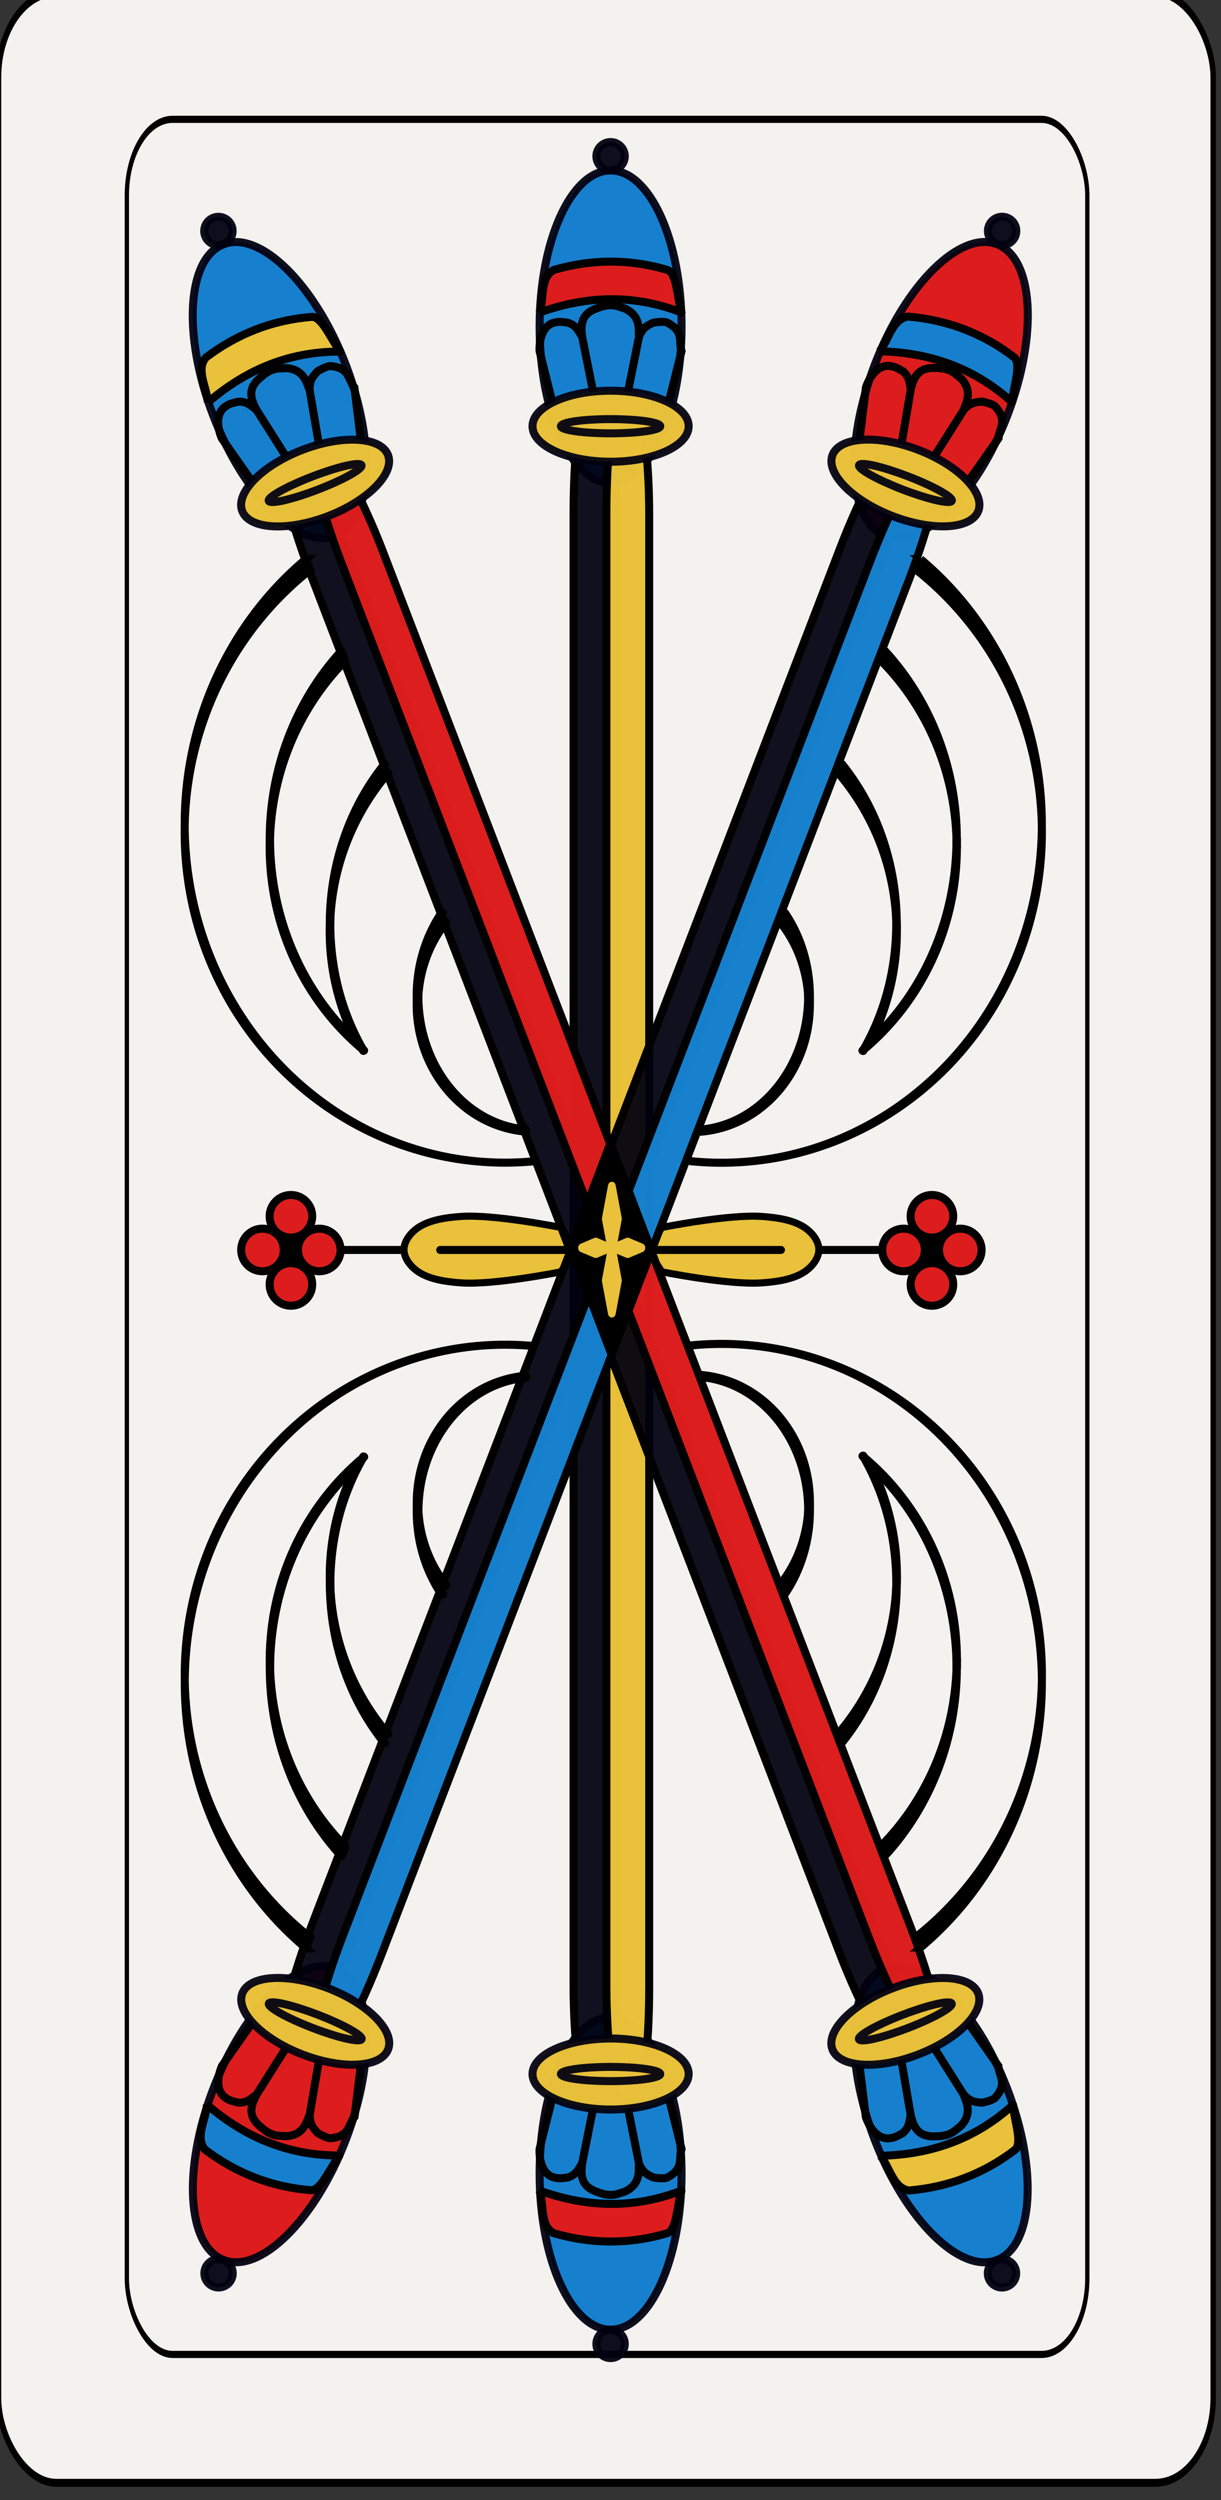 <?xml version="1.0" encoding="UTF-8" standalone="no"?>
<svg
   width="43mm"
   height="87.998mm"
   enable-background="new"
   version="1.1"
   viewBox="0 0 152.363 311.802"
   id="svg20076"
   sodipodi:docname="Mazzo.svg"
   inkscape:version="1.2.1 (9c6d41e410, 2022-07-14)"
   xmlns:inkscape="http://www.inkscape.org/namespaces/inkscape"
   xmlns:sodipodi="http://sodipodi.sourceforge.net/DTD/sodipodi-0.dtd"
   xmlns="http://www.w3.org/2000/svg"
   xmlns:svg="http://www.w3.org/2000/svg"
   xmlns:rdf="http://www.w3.org/1999/02/22-rdf-syntax-ns#"
   xmlns:cc="http://creativecommons.org/ns#"
   xmlns:dc="http://purl.org/dc/elements/1.1/">
  <rect x="0" y="0" width="152.363" height="311.802" fill="#333333" stroke="none"/>
  <sodipodi:namedview
     id="namedview20078"
     pagecolor="#ffffff"
     bordercolor="#000000"
     borderopacity="0.25"
     inkscape:showpageshadow="2"
     inkscape:pageopacity="0.0"
     inkscape:pagecheckerboard="0"
     inkscape:deskcolor="#d1d1d1"
     inkscape:document-units="mm"
     showgrid="false"
     inkscape:zoom="2.8284271"
     inkscape:cx="196.57568"
     inkscape:cy="470.75634"
     inkscape:window-width="2560"
     inkscape:window-height="1409"
     inkscape:window-x="0"
     inkscape:window-y="31"
     inkscape:window-maximized="1"
     inkscape:current-layer="svg20076" />
  <title
     id="title2">Bresciane</title>
  <defs
     id="defs191" />
  <g
     transform="translate(-322.428,-1158.654)"
     id="g16922"
     style="display:inline">
    <path
       d="m 409.81,1299.2 0.111,0.487 2.769,-0.697 a 0.141,0.393 89.475 0 0 0.106,-0.039 l 3.506,-1.911 a 0.253,0.411 84.194 0 0 0.1,-0.077 l 3.401,-3.755 a 0.042,0.187 50.744 0 0 0.032,-0.041 l 1.804,-2.863 a 0.148,0.269 52.682 0 0 0.033,-0.075 l 1,-4.17 a 0.039,0.138 24.58 0 0 0.005,-0.035 l 0.203,-4.423 a 0.048,0.118 18.973 0 0 -0.002,-0.03 l -0.857,-4.409 a 0.057,0.066 11.525 0 0 -0.02,-0.036 l -2.843,-2.407 2.744,2.485 0.728,4.394 -0.325,4.382 -1.105,4.08 -1.87,2.737 -3.43,3.604 -3.454,1.745 -2.749,0.566 z"
       fill-rule="evenodd"
       id="path16698" />
    <g
       transform="matrix(0.97,0,0,0.996,-643.49,-588.85)"
       fill="#f4f2ef"
       id="g16704">
      <g
         transform="matrix(0.7,0,0,1,298.31,-0.792)"
         fill="#f4f2ef"
         id="g16702">
        <rect
           x="996.13"
           y="1754.4"
           width="223.23"
           height="311.81"
           rx="10.63"
           ry="10.63"
           fill="#f4f2ef"
           stroke="#000000"
           stroke-width="0.997"
           id="rect16700" />
      </g>
    </g>
    <g
       transform="translate(0,3.545)"
       stroke="#000000"
       id="g16736">
      <circle
         cx="358.73"
         cy="1311"
         r="2.658"
         stroke-linecap="round"
         stroke-linejoin="round"
         stroke-width="0.999"
         id="circle16706" />
      <circle
         cx="355.18"
         cy="1311"
         r="2.658"
         fill="#dd1d1d"
         stroke-linecap="round"
         stroke-linejoin="round"
         stroke-width="0.999"
         id="circle16708" />
      <path
         d="m 358.73,1311 h 35.433"
         fill="none"
         stroke-width="1px"
         id="path16710" />
      <circle
         cx="362.27"
         cy="1311"
         r="2.658"
         fill="#dd1d1d"
         stroke-linecap="round"
         stroke-linejoin="round"
         stroke-width="0.999"
         id="circle16712" />
      <circle
         cx="358.73"
         cy="1315.3"
         r="2.658"
         fill="#dd1d1d"
         stroke-linecap="round"
         stroke-linejoin="round"
         stroke-width="0.999"
         id="circle16714" />
      <circle
         cx="358.73"
         cy="1306.8"
         r="2.658"
         fill="#dd1d1d"
         stroke-linecap="round"
         stroke-linejoin="round"
         stroke-width="0.999"
         id="circle16716" />
      <path
         d="m 392.44,1308.2 c 0,0 -8.29,-1.673 -12.473,-1.381 -1.871,0.131 -3.927,0.427 -5.346,1.381 -1.003,0.674 -1.782,1.732 -1.782,2.762 0,1.029 0.779,2.087 1.782,2.762 1.419,0.954 3.475,1.25 5.346,1.381 4.183,0.292 12.473,-1.381 12.473,-1.381 l 1.782,-2.762 -1.782,-2.762"
         fill="#e9c13a"
         fill-rule="evenodd"
         stroke-width="0.885px"
         id="path16718" />
      <circle
         transform="scale(-1,1)"
         cx="-438.72"
         cy="1311"
         r="2.658"
         stroke-linecap="round"
         stroke-linejoin="round"
         stroke-width="0.999"
         id="circle16720" />
      <circle
         transform="scale(-1,1)"
         cx="-442.26"
         cy="1311"
         r="2.658"
         fill="#dd1d1d"
         stroke-linecap="round"
         stroke-linejoin="round"
         stroke-width="0.999"
         id="circle16722" />
      <path
         d="M 438.72,1311 H 403.287"
         fill="none"
         stroke-width="1px"
         id="path16724" />
      <circle
         transform="scale(-1,1)"
         cx="-435.18"
         cy="1311"
         r="2.658"
         fill="#dd1d1d"
         stroke-linecap="round"
         stroke-linejoin="round"
         stroke-width="0.999"
         id="circle16726" />
      <circle
         transform="scale(-1,1)"
         cx="-438.72"
         cy="1315.3"
         r="2.658"
         fill="#dd1d1d"
         stroke-linecap="round"
         stroke-linejoin="round"
         stroke-width="0.999"
         id="circle16728" />
      <circle
         transform="scale(-1,1)"
         cx="-438.72"
         cy="1306.8"
         r="2.658"
         fill="#dd1d1d"
         stroke-linecap="round"
         stroke-linejoin="round"
         stroke-width="0.999"
         id="circle16730" />
      <path
         d="m 405.01,1308.2 c 0,0 8.29,-1.673 12.473,-1.381 1.871,0.131 3.927,0.427 5.346,1.381 1.003,0.674 1.782,1.732 1.782,2.762 0,1.029 -0.779,2.087 -1.782,2.762 -1.419,0.954 -3.475,1.25 -5.346,1.381 -4.183,0.292 -12.473,-1.381 -12.473,-1.381 l -1.782,-2.762 1.782,-2.762"
         fill="#e9c13a"
         fill-rule="evenodd"
         stroke-width="0.885px"
         id="path16732" />
      <path
         d="M 419.88,1311 H 377.36"
         enable-background="new"
         fill="none"
         stroke-linecap="round"
         stroke-linejoin="round"
         stroke-width="1px"
         id="path16734" />
    </g>
    <g
       transform="matrix(0.767,0,0,0.894,-425.37,-394.19)"
       fill="none"
       id="g16742">
      <g
         transform="matrix(0.7,0,0,1,298.31,-0.792)"
         fill="none"
         id="g16740">
        <rect
           x="996.13"
           y="1754.4"
           width="223.23"
           height="311.81"
           rx="10.63"
           ry="10.63"
           fill="none"
           stroke="#000000"
           stroke-width="0.997"
           id="rect16738" />
      </g>
    </g>
    <g
       transform="translate(0,1055.9)"
       id="g16772">
      <ellipse
         cx="398.62"
         cy="143.5"
         rx="8.858"
         ry="19.488"
         fill="#1780ce"
         stroke="#00000f"
         stroke-linejoin="round"
         stroke-opacity="0.941"
         stroke-width="0.999"
         id="ellipse16744" />
      <ellipse
         cx="398.62"
         cy="373.82"
         rx="8.858"
         ry="19.488"
         fill="#1780ce"
         stroke="#00000f"
         stroke-linejoin="round"
         stroke-opacity="0.941"
         stroke-width="0.999"
         id="ellipse16746" />
      <rect
         x="394"
         y="152.86"
         width="5.338"
         height="211.6"
         rx="1.772"
         ry="13.896"
         fill="#00000f"
         fill-opacity="0.941"
         opacity="0.99"
         stroke="#000000"
         stroke-linejoin="round"
         stroke-width="0.997"
         id="rect16748" />
      <rect
         x="398.1"
         y="152.86"
         width="5.338"
         height="211.6"
         rx="1.772"
         ry="13.896"
         fill="#e9c13a"
         opacity="0.99"
         stroke="#000000"
         stroke-linejoin="round"
         stroke-width="0.997"
         id="rect16750" />
      <path
         d="m 391.53,153.63 -1.772,-7.087 c -0.058,-1.177 0.253,-3.097 1.772,-3.543 0.407,-0.05 0.427,-0.206 1.772,0 1.045,0.331 1.339,1.091 1.772,1.772 l 1.772,8.858 -1.772,-8.858 c -0.243,-1.742 0.027,-2.919 1.772,-3.543 1.997,-0.793 2.67,-0.229 3.543,0 2.152,0.985 1.668,2.87 1.772,3.543 l -1.772,8.858 1.772,-8.858 c 0.466,-1.218 1.128,-1.441 1.772,-1.772 0.854,-0.136 1.561,-0.138 1.772,0 2.142,1.107 1.353,2.354 1.772,3.543 l -1.772,7.087"
         fill="none"
         stroke="#000000"
         stroke-width="1px"
         id="path16752" />
      <path
         d="m 391.53,363.69 -1.772,7.087 c -0.058,1.177 0.253,3.097 1.772,3.543 0.407,0.05 0.427,0.206 1.772,0 1.045,-0.331 1.339,-1.091 1.772,-1.772 l 1.772,-8.858 -1.772,8.858 c -0.243,1.742 0.027,2.919 1.772,3.543 1.997,0.793 2.67,0.229 3.543,0 2.152,-0.985 1.668,-2.87 1.772,-3.543 l -1.772,-8.858 1.772,8.858 c 0.466,1.218 1.128,1.441 1.772,1.772 0.854,0.136 1.561,0.138 1.772,0 2.142,-1.107 1.353,-2.354 1.772,-3.543 l -1.772,-7.087"
         fill="none"
         stroke="#000000"
         stroke-width="1px"
         id="path16754" />
      <ellipse
         cx="398.62"
         cy="155.91"
         rx="9.744"
         ry="4.429"
         fill="#e9c13a"
         opacity="0.99"
         stroke="#00000f"
         stroke-linejoin="round"
         stroke-opacity="0.941"
         stroke-width="0.999"
         id="ellipse16756" />
      <ellipse
         cx="398.62"
         cy="155.91"
         rx="6.201"
         ry="0.886"
         fill="#e9c13a"
         opacity="0.99"
         stroke="#00000f"
         stroke-linejoin="round"
         stroke-opacity="0.941"
         stroke-width="0.999"
         id="ellipse16758" />
      <ellipse
         cx="398.62"
         cy="361.42"
         rx="9.744"
         ry="4.429"
         fill="#e9c13a"
         opacity="0.99"
         stroke="#00000f"
         stroke-linejoin="round"
         stroke-opacity="0.941"
         stroke-width="0.999"
         id="ellipse16760" />
      <ellipse
         cx="398.62"
         cy="361.42"
         rx="6.201"
         ry="0.886"
         fill="#e9c13a"
         opacity="0.99"
         stroke="#00000f"
         stroke-linejoin="round"
         stroke-opacity="0.941"
         stroke-width="0.999"
         id="ellipse16762" />
      <path
         d="m 389.76,141.73 c 0.587,-1.774 0.026,-4.343 1.772,-5.315 4.724,-1.367 9.449,-1.395 14.173,0 1.216,0.442 1.21,3.482 1.772,5.315 -6.205,-2.396 -12.063,-2.017 -17.716,0"
         fill="#dd1d1d"
         fill-rule="evenodd"
         stroke="#000000"
         stroke-linejoin="round"
         stroke-width="0.999"
         id="path16764" />
      <path
         d="m 389.75,375.96 c 0.587,1.774 0.026,4.343 1.772,5.315 4.724,1.367 9.449,1.395 14.173,0 1.216,-0.442 1.21,-3.482 1.772,-5.315 -6.205,2.396 -12.063,2.017 -17.716,0"
         fill="#dd1d1d"
         fill-rule="evenodd"
         stroke="#000000"
         stroke-linejoin="round"
         stroke-width="0.999"
         id="path16766" />
      <circle
         cx="398.62"
         cy="122.24"
         r="1.772"
         fill="#00000f"
         fill-opacity="0.941"
         stroke="#00000f"
         stroke-linejoin="round"
         stroke-opacity="0.941"
         stroke-width="0.999"
         id="circle16768" />
      <circle
         cx="398.62"
         cy="395.08"
         r="1.772"
         fill="#00000f"
         fill-opacity="0.941"
         stroke="#00000f"
         stroke-linejoin="round"
         stroke-opacity="0.941"
         stroke-width="0.999"
         id="circle16770" />
    </g>
    <g
       transform="translate(-1937.7,1059.4)"
       enable-background="new"
       id="g16834">
      <g
         transform="rotate(-21,2328.7,263.32)"
         id="g16802">
        <ellipse
           cx="2338.6"
           cy="143.5"
           rx="8.858"
           ry="19.488"
           fill="#1780ce"
           stroke="#00000f"
           stroke-linejoin="round"
           stroke-opacity="0.941"
           stroke-width="0.999"
           id="ellipse16774" />
        <ellipse
           cx="2338.6"
           cy="373.82"
           rx="8.858"
           ry="19.488"
           fill="#1780ce"
           stroke="#00000f"
           stroke-linejoin="round"
           stroke-opacity="0.941"
           stroke-width="0.999"
           id="ellipse16776" />
        <rect
           x="2334"
           y="152.86"
           width="5.338"
           height="211.6"
           rx="1.772"
           ry="13.896"
           fill="#00000f"
           fill-opacity="0.941"
           opacity="0.99"
           stroke="#000000"
           stroke-linejoin="round"
           stroke-width="0.997"
           id="rect16778" />
        <rect
           x="2338.1"
           y="152.86"
           width="5.338"
           height="211.6"
           rx="1.772"
           ry="13.896"
           fill="#dd1d1d"
           opacity="0.99"
           stroke="#000000"
           stroke-linejoin="round"
           stroke-width="0.997"
           id="rect16780" />
        <path
           d="m 2331.5,153.63 -1.772,-7.087 c -0.058,-1.177 0.253,-3.097 1.772,-3.543 0.407,-0.05 0.427,-0.206 1.772,0 1.045,0.331 1.339,1.091 1.772,1.772 l 1.772,8.858 -1.772,-8.858 c -0.243,-1.742 0.027,-2.919 1.772,-3.543 1.997,-0.793 2.67,-0.229 3.543,0 2.152,0.985 1.668,2.87 1.772,3.543 l -1.772,8.858 1.772,-8.858 c 0.466,-1.218 1.128,-1.441 1.772,-1.772 0.854,-0.136 1.561,-0.138 1.772,0 2.142,1.107 1.353,2.354 1.772,3.543 l -1.772,7.087"
           fill="none"
           stroke="#000000"
           stroke-width="1px"
           id="path16782" />
        <path
           d="m 2331.5,363.69 -1.772,7.087 c -0.058,1.177 0.253,3.097 1.772,3.543 0.407,0.05 0.427,0.206 1.772,0 1.045,-0.331 1.339,-1.091 1.772,-1.772 l 1.772,-8.858 -1.772,8.858 c -0.243,1.742 0.027,2.919 1.772,3.543 1.997,0.793 2.67,0.229 3.543,0 2.152,-0.985 1.668,-2.87 1.772,-3.543 l -1.772,-8.858 1.772,8.858 c 0.466,1.218 1.128,1.441 1.772,1.772 0.854,0.136 1.561,0.138 1.772,0 2.142,-1.107 1.353,-2.354 1.772,-3.543 l -1.772,-7.087"
           fill="none"
           stroke="#000000"
           stroke-width="1px"
           id="path16784" />
        <ellipse
           cx="2338.6"
           cy="155.91"
           rx="9.744"
           ry="4.429"
           fill="#e9c13a"
           opacity="0.99"
           stroke="#00000f"
           stroke-linejoin="round"
           stroke-opacity="0.941"
           stroke-width="0.999"
           id="ellipse16786" />
        <ellipse
           cx="2338.6"
           cy="155.91"
           rx="6.201"
           ry="0.886"
           fill="#e9c13a"
           opacity="0.99"
           stroke="#00000f"
           stroke-linejoin="round"
           stroke-opacity="0.941"
           stroke-width="0.999"
           id="ellipse16788" />
        <ellipse
           cx="2338.6"
           cy="361.42"
           rx="9.744"
           ry="4.429"
           fill="#e9c13a"
           opacity="0.99"
           stroke="#00000f"
           stroke-linejoin="round"
           stroke-opacity="0.941"
           stroke-width="0.999"
           id="ellipse16790" />
        <ellipse
           cx="2338.6"
           cy="361.42"
           rx="6.201"
           ry="0.886"
           fill="#e9c13a"
           opacity="0.99"
           stroke="#00000f"
           stroke-linejoin="round"
           stroke-opacity="0.941"
           stroke-width="0.999"
           id="ellipse16792" />
        <path
           d="m 2329.7,141.73 c 0.587,-1.774 0.026,-4.343 1.772,-5.315 4.724,-1.367 9.449,-1.395 14.173,0 1.216,0.442 1.21,3.482 1.772,5.315 -6.205,-2.396 -12.063,-2.017 -17.716,0"
           fill="#e9c13a"
           fill-rule="evenodd"
           stroke="#000000"
           stroke-linejoin="round"
           stroke-width="0.999"
           id="path16794" />
        <path
           d="m 2329.7,375.96 c 0.587,1.774 0.026,4.343 1.772,5.315 4.724,1.367 9.449,1.395 14.173,0 1.216,-0.442 1.21,-3.482 1.772,-5.315 -6.205,2.396 -12.063,2.017 -17.716,0"
           fill="#e9c13a"
           fill-rule="evenodd"
           stroke="#000000"
           stroke-linejoin="round"
           stroke-width="0.999"
           id="path16796" />
        <circle
           cx="2338.6"
           cy="122.24"
           r="1.772"
           fill="#00000f"
           fill-opacity="0.941"
           stroke="#00000f"
           stroke-linejoin="round"
           stroke-opacity="0.941"
           stroke-width="0.999"
           id="circle16798" />
        <circle
           cx="2338.6"
           cy="395.08"
           r="1.772"
           fill="#00000f"
           fill-opacity="0.941"
           stroke="#00000f"
           stroke-linejoin="round"
           stroke-opacity="0.941"
           stroke-width="0.999"
           id="circle16800" />
      </g>
      <g
         transform="rotate(21,2390.5,11.783)"
         id="g16832">
        <ellipse
           cx="2427.2"
           cy="143.5"
           rx="8.858"
           ry="19.488"
           fill="#dd1d1d"
           stroke="#00000f"
           stroke-linejoin="round"
           stroke-opacity="0.941"
           stroke-width="0.999"
           id="ellipse16804" />
        <ellipse
           cx="2427.2"
           cy="373.82"
           rx="8.858"
           ry="19.488"
           fill="#dd1d1d"
           stroke="#00000f"
           stroke-linejoin="round"
           stroke-opacity="0.941"
           stroke-width="0.999"
           id="ellipse16806" />
        <rect
           x="2422.5"
           y="152.86"
           width="5.338"
           height="211.6"
           rx="1.772"
           ry="13.896"
           fill="#00000f"
           fill-opacity="0.941"
           opacity="0.99"
           stroke="#000000"
           stroke-linejoin="round"
           stroke-width="0.997"
           id="rect16808" />
        <rect
           x="2426.6"
           y="152.86"
           width="5.338"
           height="211.6"
           rx="1.772"
           ry="13.896"
           fill="#1780ce"
           opacity="0.99"
           stroke="#000000"
           stroke-linejoin="round"
           stroke-width="0.997"
           id="rect16810" />
        <path
           d="m 2420.1,153.63 -1.772,-7.087 c -0.058,-1.177 0.253,-3.097 1.772,-3.543 0.407,-0.05 0.427,-0.206 1.772,0 1.045,0.331 1.339,1.091 1.772,1.772 l 1.772,8.858 -1.772,-8.858 c -0.243,-1.742 0.027,-2.919 1.772,-3.543 1.997,-0.793 2.67,-0.229 3.543,0 2.152,0.985 1.668,2.87 1.772,3.543 l -1.772,8.858 1.772,-8.858 c 0.466,-1.218 1.128,-1.441 1.772,-1.772 0.854,-0.136 1.561,-0.138 1.772,0 2.142,1.107 1.353,2.354 1.772,3.543 l -1.772,7.087"
           fill="none"
           stroke="#000000"
           stroke-width="1px"
           id="path16812" />
        <path
           d="m 2420.1,363.69 -1.772,7.087 c -0.058,1.177 0.253,3.097 1.772,3.543 0.407,0.05 0.427,0.206 1.772,0 1.045,-0.331 1.339,-1.091 1.772,-1.772 l 1.772,-8.858 -1.772,8.858 c -0.243,1.742 0.027,2.919 1.772,3.543 1.997,0.793 2.67,0.229 3.543,0 2.152,-0.985 1.668,-2.87 1.772,-3.543 l -1.772,-8.858 1.772,8.858 c 0.466,1.218 1.128,1.441 1.772,1.772 0.854,0.136 1.561,0.138 1.772,0 2.142,-1.107 1.353,-2.354 1.772,-3.543 l -1.772,-7.087"
           fill="none"
           stroke="#000000"
           stroke-width="1px"
           id="path16814" />
        <ellipse
           cx="2427.2"
           cy="155.91"
           rx="9.744"
           ry="4.429"
           fill="#e9c13a"
           opacity="0.99"
           stroke="#00000f"
           stroke-linejoin="round"
           stroke-opacity="0.941"
           stroke-width="0.999"
           id="ellipse16816" />
        <ellipse
           cx="2427.2"
           cy="155.91"
           rx="6.201"
           ry="0.886"
           fill="#e9c13a"
           opacity="0.99"
           stroke="#00000f"
           stroke-linejoin="round"
           stroke-opacity="0.941"
           stroke-width="0.999"
           id="ellipse16818" />
        <ellipse
           cx="2427.2"
           cy="361.42"
           rx="9.744"
           ry="4.429"
           fill="#e9c13a"
           opacity="0.99"
           stroke="#00000f"
           stroke-linejoin="round"
           stroke-opacity="0.941"
           stroke-width="0.999"
           id="ellipse16820" />
        <ellipse
           cx="2427.2"
           cy="361.42"
           rx="6.201"
           ry="0.886"
           fill="#e9c13a"
           opacity="0.99"
           stroke="#00000f"
           stroke-linejoin="round"
           stroke-opacity="0.941"
           stroke-width="0.999"
           id="ellipse16822" />
        <path
           d="m 2418.3,141.73 c 0.587,-1.774 0.026,-4.343 1.772,-5.315 4.724,-1.367 9.449,-1.395 14.173,0 1.216,0.442 1.21,3.482 1.772,5.315 -6.205,-2.396 -12.063,-2.017 -17.716,0"
           fill="#1780ce"
           fill-rule="evenodd"
           stroke="#000000"
           stroke-linejoin="round"
           stroke-width="0.999"
           id="path16824" />
        <path
           d="m 2418.3,375.96 c 0.587,1.774 0.026,4.343 1.772,5.315 4.724,1.367 9.449,1.395 14.173,0 1.216,-0.442 1.21,-3.482 1.772,-5.315 -6.205,2.396 -12.063,2.017 -17.716,0"
           fill="#1780ce"
           fill-rule="evenodd"
           stroke="#000000"
           stroke-linejoin="round"
           stroke-width="0.999"
           id="path16826" />
        <circle
           cx="2427.2"
           cy="122.24"
           r="1.772"
           fill="#00000f"
           fill-opacity="0.941"
           stroke="#00000f"
           stroke-linejoin="round"
           stroke-opacity="0.941"
           stroke-width="0.999"
           id="circle16828" />
        <circle
           cx="2427.2"
           cy="395.08"
           r="1.772"
           fill="#00000f"
           fill-opacity="0.941"
           stroke="#00000f"
           stroke-linejoin="round"
           stroke-opacity="0.941"
           stroke-width="0.999"
           id="circle16830" />
      </g>
    </g>
    <g
       transform="matrix(0.969,0,0,1.099,42.564,-124.42)"
       fill-rule="evenodd"
       stroke-linejoin="round"
       id="g16846">
      <path
         d="m 367.43,1296.3 -5.513,12.752 5.513,12.752 5.513,-12.752 z"
         stroke="#000000"
         stroke-width="0.291"
         id="path16836" />
      <path
         d="m 367.61,1302.1 -0.781,3.705 0.781,3.705 0.781,-3.705 -0.781,-3.705"
         fill="#e9c13a"
         stroke="#e9c13a"
         stroke-linecap="round"
         stroke-width="0.999"
         id="path16838" />
      <path
         d="m 367.61,1309.1 -0.781,3.705 0.781,3.705 0.781,-3.705 -0.781,-3.705"
         fill="#e9c13a"
         stroke="#e9c13a"
         stroke-linecap="round"
         stroke-width="0.999"
         id="path16840" />
      <path
         d="m 367.3,1309.1 -1.764,-0.655 -1.764,0.655 1.764,0.656 1.764,-0.656"
         fill="#e9c13a"
         stroke="#e9c13a"
         stroke-linecap="round"
         stroke-width="0.999"
         id="path16842" />
      <path
         d="m 371.41,1309.1 -1.764,-0.655 -1.764,0.655 1.764,0.656 1.764,-0.656"
         fill="#e9c13a"
         stroke="#e9c13a"
         stroke-linecap="round"
         stroke-width="0.999"
         id="path16844" />
    </g>
    <g
       transform="translate(0,3.545)"
       stroke="#000000"
       id="g16920">
      <g
         transform="translate(0.179,-0.061)"
         id="g16864">
        <path
           d="m 420.13,1269.1 a 14.64,16.806 0 0 1 3.073,10.301 v 0 a 14.64,16.806 0 0 1 -13.457,16.751"
           fill="none"
           stroke-linecap="round"
           stroke-linejoin="round"
           stroke-width="1.216"
           id="path16848" />
        <path
           d="m 419.73,1270.2 a 14.658,15.823 0 0 1 3.491,10.25 v 0 a 14.658,15.823 0 0 1 -13.484,15.772"
           fill="none"
           stroke-linecap="round"
           stroke-linejoin="round"
           stroke-width="1.18"
           id="path16850" />
        <path
           d="m 441.63,1259.8 c 2e-5,9.766 -3.972,19.042 -10.869,25.384"
           fill="none"
           stroke-linecap="round"
           stroke-linejoin="round"
           stroke-width="1.048"
           id="path16852" />
        <path
           d="m 432.24,1237.6 c 6.009,6.099 9.399,14.477 9.399,23.227 v 0 l -0.008,-1 v 0 c 2e-5,-8.774 -3.209,-17.196 -8.932,-23.443 l -0.459,1.215"
           stroke-linecap="round"
           stroke-linejoin="round"
           stroke-width="1.032"
           id="path16854" />
        <path
           d="m 441.64,1260.8 c -10e-6,9.896 -4.332,19.249 -11.761,25.393"
           fill="none"
           stroke-linecap="round"
           stroke-linejoin="round"
           stroke-width="1.032"
           id="path16856" />
        <path
           d="m 427.31,1250.5 c 7.995,9.95 9.043,24.694 2.642,35.718"
           fill="none"
           stroke-linecap="round"
           stroke-linejoin="round"
           stroke-width="1.063"
           id="path16858" />
        <path
           d="m 426.89,1251.6 a 30.202,30.318 0 0 1 7.252,19.708 v 0 a 30.202,30.318 0 0 1 -3.379,13.934"
           fill="none"
           stroke-linecap="round"
           stroke-linejoin="round"
           stroke-width="1.046"
           id="path16860" />
        <path
           d="m 437.12,1224.9 -0.52,1.357 a 39.989,41.216 0 0 1 15.661,32.712 39.989,41.216 0 0 1 -39.989,41.216 39.989,41.216 0 0 1 -3.984,-0.205 m 28.832,-75.08 a 39.982,42.21 0 0 1 15.135,33.069 39.982,42.21 0 0 1 -39.982,42.21 39.982,42.21 0 0 1 -3.98,-0.21"
           fill-rule="evenodd"
           stroke-width="1px"
           id="path16862" />
      </g>
      <g
         transform="matrix(-1,0,0,1,797.73,-0.072)"
         id="g16882">
        <path
           d="m 420.13,1269.1 a 14.64,16.806 0 0 1 3.073,10.301 v 0 a 14.64,16.806 0 0 1 -13.457,16.751"
           fill="none"
           stroke-linecap="round"
           stroke-linejoin="round"
           stroke-width="1.216"
           id="path16866" />
        <path
           d="m 419.73,1270.2 a 14.658,15.823 0 0 1 3.491,10.25 v 0 a 14.658,15.823 0 0 1 -13.484,15.772"
           fill="none"
           stroke-linecap="round"
           stroke-linejoin="round"
           stroke-width="1.18"
           id="path16868" />
        <path
           d="m 441.63,1259.8 c 2e-5,9.766 -3.972,19.042 -10.869,25.384"
           fill="none"
           stroke-linecap="round"
           stroke-linejoin="round"
           stroke-width="1.048"
           id="path16870" />
        <path
           d="m 432.24,1237.6 c 6.009,6.099 9.399,14.477 9.399,23.227 v 0 l -0.008,-1 v 0 c 2e-5,-8.774 -3.209,-17.196 -8.932,-23.443 l -0.459,1.215"
           stroke-linecap="round"
           stroke-linejoin="round"
           stroke-width="1.032"
           id="path16872" />
        <path
           d="m 441.64,1260.8 c -10e-6,9.896 -4.332,19.249 -11.761,25.393"
           fill="none"
           stroke-linecap="round"
           stroke-linejoin="round"
           stroke-width="1.032"
           id="path16874" />
        <path
           d="m 427.31,1250.5 c 7.995,9.95 9.043,24.694 2.642,35.718"
           fill="none"
           stroke-linecap="round"
           stroke-linejoin="round"
           stroke-width="1.063"
           id="path16876" />
        <path
           d="m 426.89,1251.6 a 30.202,30.318 0 0 1 7.252,19.708 v 0 a 30.202,30.318 0 0 1 -3.379,13.934"
           fill="none"
           stroke-linecap="round"
           stroke-linejoin="round"
           stroke-width="1.046"
           id="path16878" />
        <path
           d="m 437.12,1224.9 -0.52,1.357 a 39.989,41.216 0 0 1 15.661,32.712 39.989,41.216 0 0 1 -39.989,41.216 39.989,41.216 0 0 1 -3.984,-0.205 m 28.832,-75.08 a 39.982,42.21 0 0 1 15.135,33.069 39.982,42.21 0 0 1 -39.982,42.21 39.982,42.21 0 0 1 -3.98,-0.21"
           fill-rule="evenodd"
           stroke-width="1px"
           id="path16880" />
      </g>
      <g
         transform="matrix(1,0,0,-1,0.183,2622.9)"
         id="g16900">
        <path
           d="m 420.13,1269.1 a 14.64,16.806 0 0 1 3.073,10.301 v 0 a 14.64,16.806 0 0 1 -13.457,16.751"
           fill="none"
           stroke-linecap="round"
           stroke-linejoin="round"
           stroke-width="1.216"
           id="path16884" />
        <path
           d="m 419.73,1270.2 a 14.658,15.823 0 0 1 3.491,10.25 v 0 a 14.658,15.823 0 0 1 -13.484,15.772"
           fill="none"
           stroke-linecap="round"
           stroke-linejoin="round"
           stroke-width="1.18"
           id="path16886" />
        <path
           d="m 441.63,1259.8 c 2e-5,9.766 -3.972,19.042 -10.869,25.384"
           fill="none"
           stroke-linecap="round"
           stroke-linejoin="round"
           stroke-width="1.048"
           id="path16888" />
        <path
           d="m 432.24,1237.6 c 6.009,6.099 9.399,14.477 9.399,23.227 v 0 l -0.008,-1 v 0 c 2e-5,-8.774 -3.209,-17.196 -8.932,-23.443 l -0.459,1.215"
           stroke-linecap="round"
           stroke-linejoin="round"
           stroke-width="1.032"
           id="path16890" />
        <path
           d="m 441.64,1260.8 c -10e-6,9.896 -4.332,19.249 -11.761,25.393"
           fill="none"
           stroke-linecap="round"
           stroke-linejoin="round"
           stroke-width="1.032"
           id="path16892" />
        <path
           d="m 427.31,1250.5 c 7.995,9.95 9.043,24.694 2.642,35.718"
           fill="none"
           stroke-linecap="round"
           stroke-linejoin="round"
           stroke-width="1.063"
           id="path16894" />
        <path
           d="m 426.89,1251.6 a 30.202,30.318 0 0 1 7.252,19.708 v 0 a 30.202,30.318 0 0 1 -3.379,13.934"
           fill="none"
           stroke-linecap="round"
           stroke-linejoin="round"
           stroke-width="1.046"
           id="path16896" />
        <path
           d="m 437.12,1224.9 -0.52,1.357 a 39.989,41.216 0 0 1 15.661,32.712 39.989,41.216 0 0 1 -39.989,41.216 39.989,41.216 0 0 1 -3.984,-0.205 m 28.832,-75.08 a 39.982,42.21 0 0 1 15.135,33.069 39.982,42.21 0 0 1 -39.982,42.21 39.982,42.21 0 0 1 -3.98,-0.21"
           fill-rule="evenodd"
           stroke-width="1px"
           id="path16898" />
      </g>
      <g
         transform="rotate(180,398.87,1311.5)"
         id="g16918">
        <path
           d="m 420.13,1269.1 a 14.64,16.806 0 0 1 3.073,10.301 v 0 a 14.64,16.806 0 0 1 -13.457,16.751"
           fill="none"
           stroke-linecap="round"
           stroke-linejoin="round"
           stroke-width="1.216"
           id="path16902" />
        <path
           d="m 419.73,1270.2 a 14.658,15.823 0 0 1 3.491,10.25 v 0 a 14.658,15.823 0 0 1 -13.484,15.772"
           fill="none"
           stroke-linecap="round"
           stroke-linejoin="round"
           stroke-width="1.18"
           id="path16904" />
        <path
           d="m 441.63,1259.8 c 2e-5,9.766 -3.972,19.042 -10.869,25.384"
           fill="none"
           stroke-linecap="round"
           stroke-linejoin="round"
           stroke-width="1.048"
           id="path16906" />
        <path
           d="m 432.24,1237.6 c 6.009,6.099 9.399,14.477 9.399,23.227 v 0 l -0.008,-1 v 0 c 2e-5,-8.774 -3.209,-17.196 -8.932,-23.443 l -0.459,1.215"
           stroke-linecap="round"
           stroke-linejoin="round"
           stroke-width="1.032"
           id="path16908" />
        <path
           d="m 441.64,1260.8 c -10e-6,9.896 -4.332,19.249 -11.761,25.393"
           fill="none"
           stroke-linecap="round"
           stroke-linejoin="round"
           stroke-width="1.032"
           id="path16910" />
        <path
           d="m 427.31,1250.5 c 7.995,9.95 9.043,24.694 2.642,35.718"
           fill="none"
           stroke-linecap="round"
           stroke-linejoin="round"
           stroke-width="1.063"
           id="path16912" />
        <path
           d="m 426.89,1251.6 a 30.202,30.318 0 0 1 7.252,19.708 v 0 a 30.202,30.318 0 0 1 -3.379,13.934"
           fill="none"
           stroke-linecap="round"
           stroke-linejoin="round"
           stroke-width="1.046"
           id="path16914" />
        <path
           d="m 437.12,1224.9 -0.52,1.357 a 39.989,41.216 0 0 1 15.661,32.712 39.989,41.216 0 0 1 -39.989,41.216 39.989,41.216 0 0 1 -3.984,-0.205 m 28.832,-75.08 a 39.982,42.21 0 0 1 15.135,33.069 39.982,42.21 0 0 1 -39.982,42.21 39.982,42.21 0 0 1 -3.98,-0.21"
           fill-rule="evenodd"
           stroke-width="1px"
           id="path16916" />
      </g>
    </g>
  </g>
</svg>
